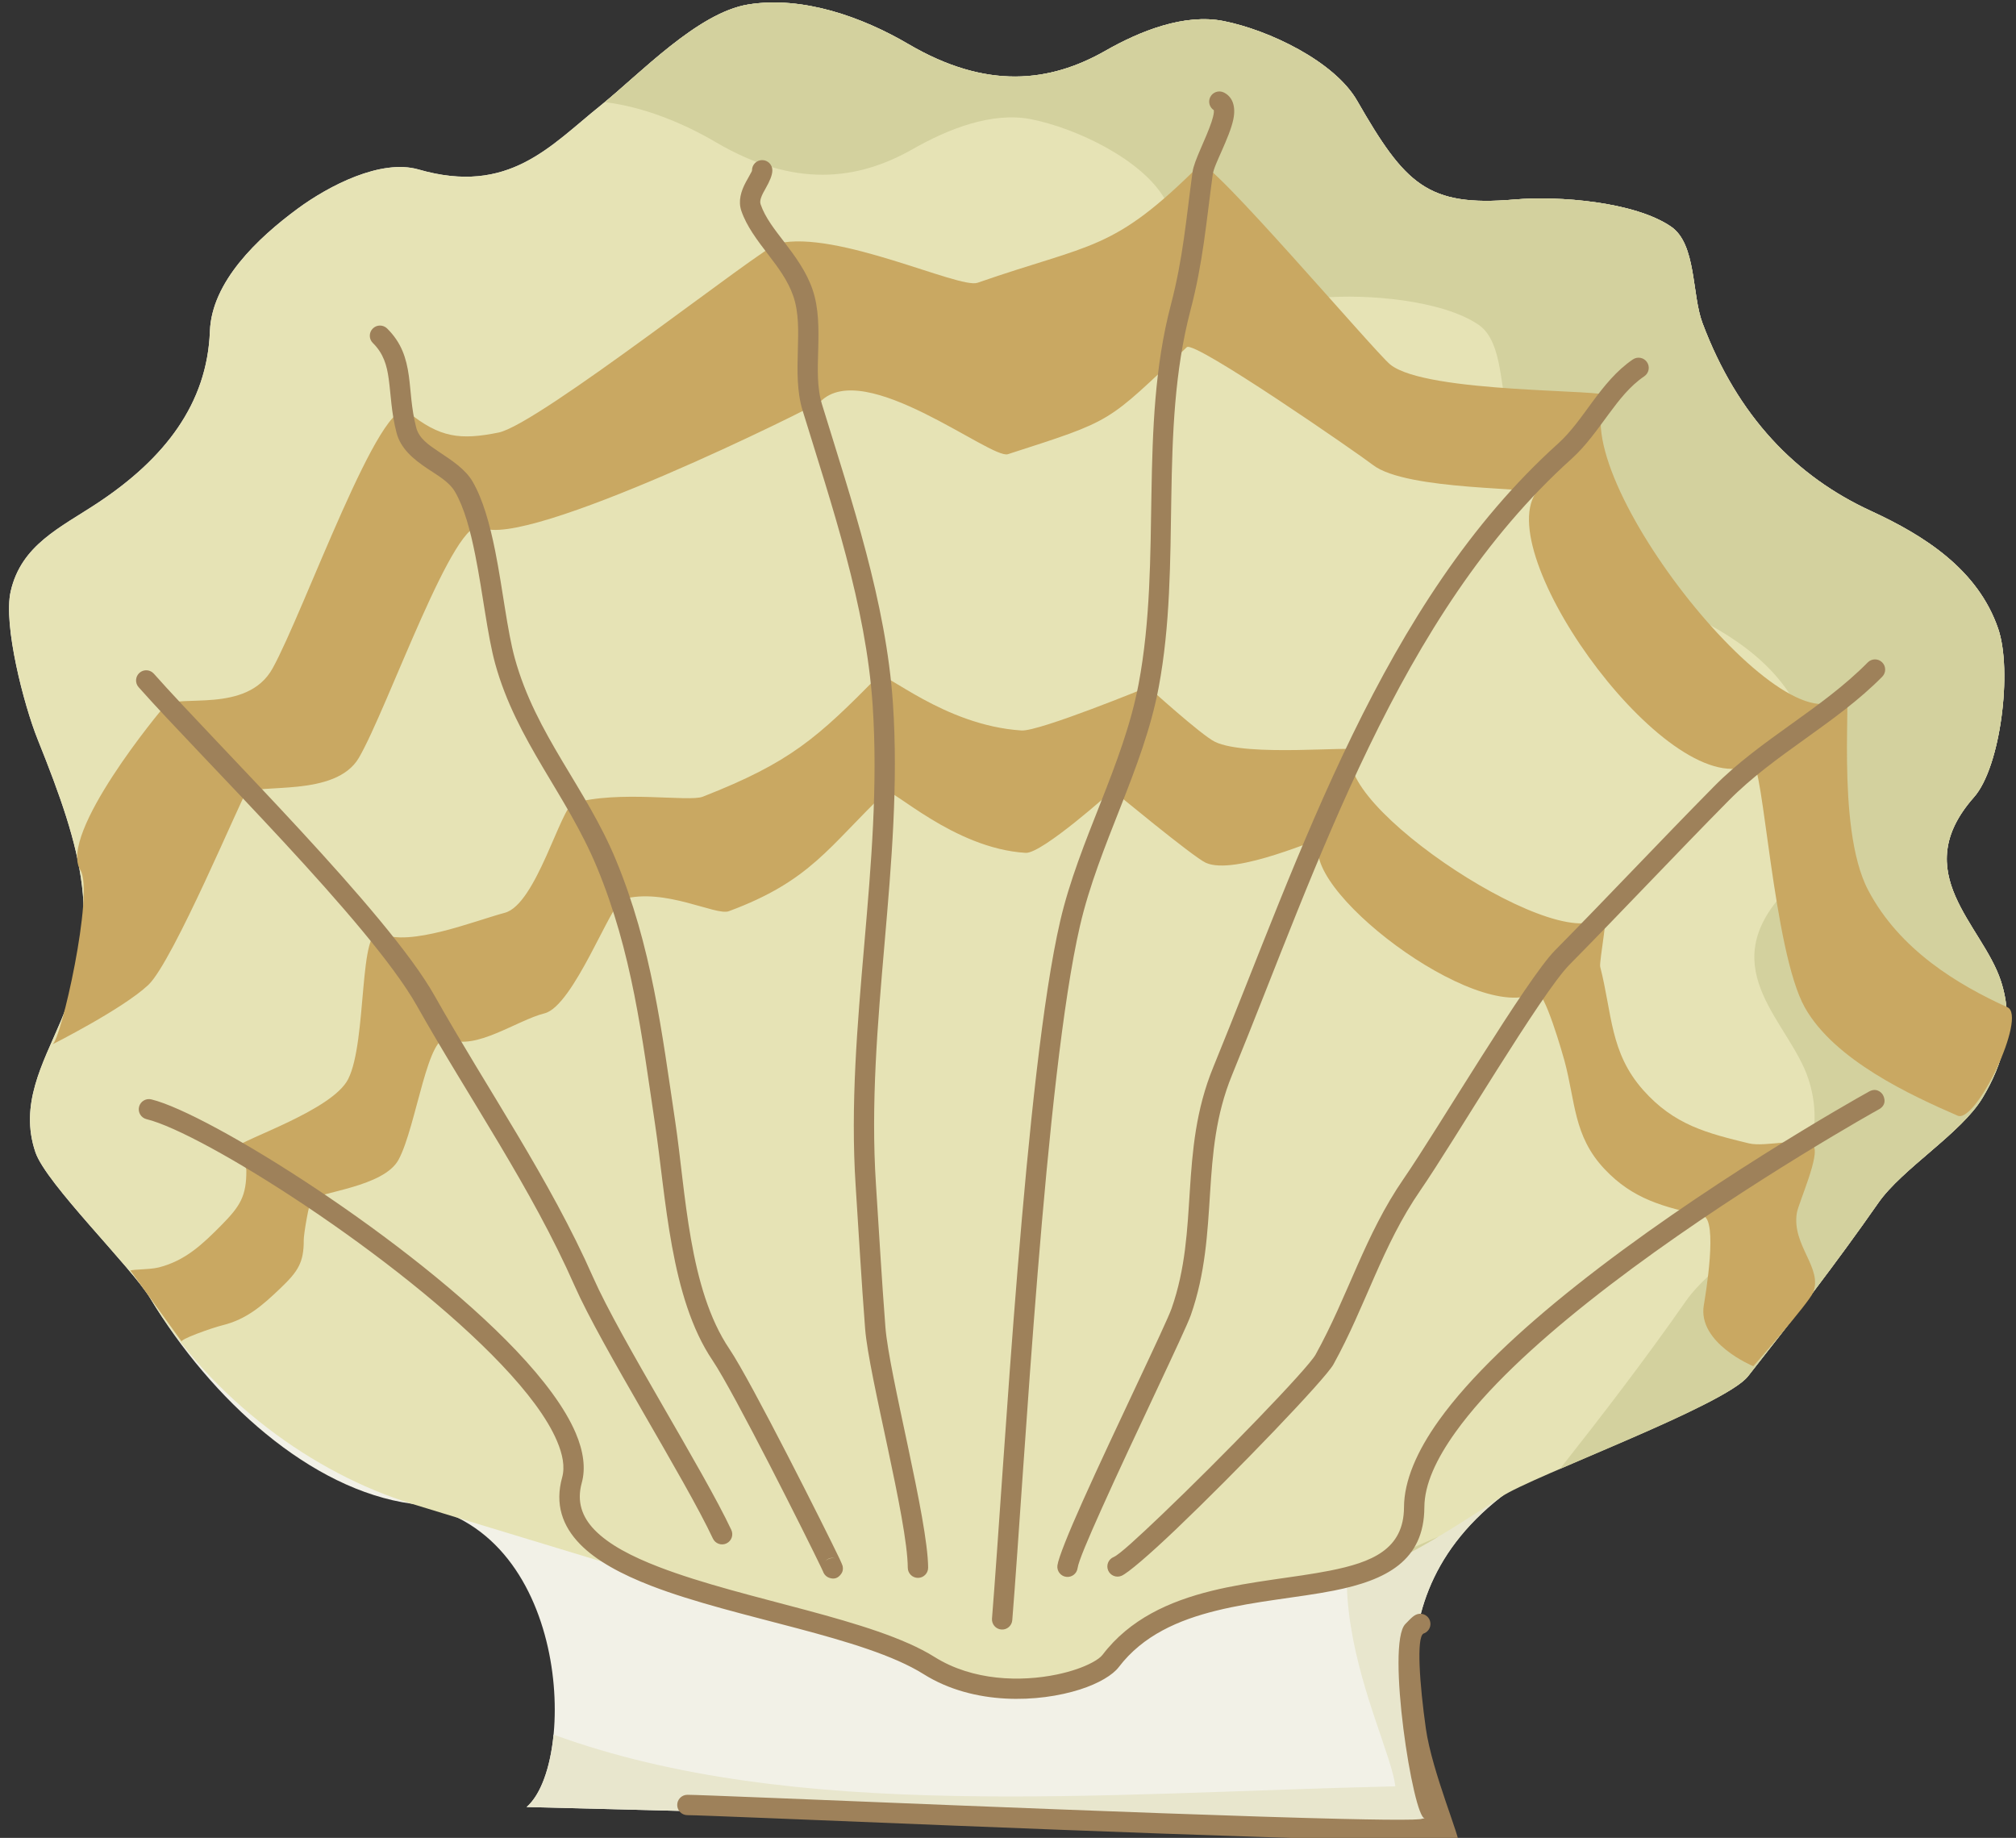 <?xml version="1.0" encoding="UTF-8" standalone="no"?>
<!-- Created with Inkscape (http://www.inkscape.org/) -->

<svg
   width="48.02mm"
   height="43.773mm"
   viewBox="0 0 48.02 43.773"
   version="1.1"
   id="svg2465"
   sodipodi:docname="2022-IT-02-taskbody_shell.svg"
   inkscape:version="1.1.1 (3bf5ae0d25, 2021-09-20)"
   xmlns:inkscape="http://www.inkscape.org/namespaces/inkscape"
   xmlns:sodipodi="http://sodipodi.sourceforge.net/DTD/sodipodi-0.dtd"
   xmlns="http://www.w3.org/2000/svg"
   xmlns:svg="http://www.w3.org/2000/svg">
  <rect x="0" y="0" width="48.02" height="43.773" fill="#333333" stroke="none"/>
  <sodipodi:namedview
     id="namedview2467"
     pagecolor="#ffffff"
     bordercolor="#666666"
     borderopacity="1.0"
     inkscape:pageshadow="2"
     inkscape:pageopacity="0.0"
     inkscape:pagecheckerboard="0"
     inkscape:document-units="mm"
     showgrid="false"
     inkscape:zoom="0.66368547"
     inkscape:cx="91.157639"
     inkscape:cy="82.117212"
     inkscape:window-width="1920"
     inkscape:window-height="1137"
     inkscape:window-x="-8"
     inkscape:window-y="-8"
     inkscape:window-maximized="1"
     inkscape:current-layer="layer1" />
  <defs
     id="defs2462" />
  <g
     inkscape:label="Ebene 1"
     inkscape:groupmode="layer"
     id="layer1"
     transform="translate(-80.99,-126.614)">
    <g
       transform="matrix(0.159,-0.001,0.001,0.159,69.685,119.871)"
       id="g1594"
       style="clip-rule:evenodd;fill-rule:evenodd;stroke-linecap:round;stroke-linejoin:round;stroke-miterlimit:1.5">
      <path
         d="m 285.143,318.382 c -0.963,-8.584 -13.008,-32.797 9.142,-49.903 4.567,-3.527 33.557,-13.403 37.097,-17.829 6.48,-8.099 13.286,-16.791 19.698,-25.864 3.607,-5.105 12.483,-10.33 15.712,-15.639 3.002,-4.936 4.972,-10.902 2.836,-17.521 -2.723,-8.435 -13.931,-16.25 -3.842,-27.509 4.019,-4.485 5.893,-18.938 3.781,-25.22 -2.972,-8.838 -10.883,-13.974 -18.964,-17.755 -11.13,-5.206 -19.877,-14.249 -25.051,-28.321 -1.579,-4.296 -0.808,-11.816 -4.616,-14.453 -5.42,-3.754 -16.754,-4.738 -23.442,-4.203 -13.034,1.041 -16.349,-2.391 -23.455,-14.94 -3.366,-5.945 -13.201,-10.691 -19.939,-12.066 -5.864,-1.197 -12.505,1.409 -17.732,4.346 -8.359,4.697 -17.829,5.757 -29.505,-1.194 -6.859,-4.083 -15.748,-7.342 -23.93,-6.083 -7.624,1.174 -16.332,10.331 -22.23,14.997 -7.586,6 -13.818,13.401 -27.327,9.411 -5.633,-1.663 -13.484,2.363 -18.146,5.751 -6.053,4.398 -12.945,10.871 -13.267,18.276 -0.47,10.838 -6.875,19.024 -16.971,25.616 -5.62,3.669 -11.485,6.199 -13.116,13.154 -1.18,5.029 1.875,17.07 3.895,22.19 6.706,16.996 9.578,27.458 3.18,42.293 -2.724,6.314 -6.286,12.397 -3.896,19.567 1.574,4.722 14.269,17.292 17.041,21.955 9.11,15.326 23.88,28.873 38.982,31.041 23.798,3.416 24.601,39.001 16.934,45.535 z"
         style="fill:#f2f1e7"
         id="path1576" />
      <path
         d="m 294.285,268.479 c 4.567,-3.527 -7.277,-14.854 -11.844,-11.326 -22.15,17.106 -5.23,45.997 -4.267,54.58 -44.114,0.721 -90.048,4.861 -126.05,-8.538 -0.513,4.967 -1.988,9.008 -4.112,10.819 l 137.131,4.368 c -0.963,-8.584 -13.008,-32.797 9.142,-49.903 z"
         style="fill:#e8e6cd"
         id="path1578" />
      <path
         d="m 131.078,268.479 c 17.472,5.504 56.169,17.223 77.364,24.727 11.324,4.01 24.65,2.789 27.202,-0.518 6.423,-8.324 17.851,-8.609 27.386,-10.911 9.996,-2.413 9.504,0.893 31.255,-13.298 4.833,-3.153 33.557,-13.403 37.097,-17.829 6.48,-8.099 13.286,-16.791 19.698,-25.864 3.607,-5.105 12.483,-10.33 15.712,-15.639 3.002,-4.936 4.972,-10.902 2.836,-17.521 -2.723,-8.435 -13.931,-16.25 -3.842,-27.509 4.019,-4.485 5.893,-18.938 3.781,-25.22 -2.972,-8.838 -10.883,-13.974 -18.964,-17.755 -11.13,-5.206 -19.877,-14.249 -25.051,-28.321 -1.579,-4.296 -0.808,-11.816 -4.616,-14.453 -5.42,-3.754 -16.754,-4.738 -23.442,-4.203 -13.034,1.041 -16.349,-2.391 -23.455,-14.94 -3.366,-5.945 -13.201,-10.691 -19.939,-12.066 -5.864,-1.197 -12.505,1.409 -17.732,4.346 -8.359,4.697 -17.829,5.757 -29.505,-1.194 -6.859,-4.083 -15.748,-7.342 -23.93,-6.083 -7.624,1.174 -16.332,10.331 -22.23,14.997 -7.586,6 -13.818,13.401 -27.327,9.411 -5.633,-1.663 -13.484,2.363 -18.146,5.751 -6.053,4.398 -12.945,10.871 -13.267,18.276 -0.47,10.838 -6.875,19.024 -16.971,25.616 -5.62,3.669 -11.485,6.199 -13.116,13.154 -1.18,5.029 1.875,17.07 3.895,22.19 6.706,16.996 9.578,27.458 3.18,42.293 -2.724,6.314 -6.286,12.397 -3.896,19.567 1.574,4.722 14.269,17.292 17.041,21.955 9.11,15.326 24.43,26.457 38.982,31.041 z"
         style="fill:#e6e3b5"
         id="path1580" />
      <path
         d="m 284.863,274.37 c -7.576,4.454 -10.95,5.492 -14.288,6.069 3.86,-1.705 9.128,-3.861 14.288,-6.069 z M 161.33,58.72 c 5.909,0.759 11.769,3.232 16.616,6.118 11.676,6.951 21.146,5.89 29.505,1.194 5.227,-2.937 11.868,-5.543 17.731,-4.347 6.739,1.375 16.574,6.122 19.94,12.067 7.105,12.548 10.421,15.981 23.455,14.939 6.688,-0.534 18.022,0.449 23.442,4.203 3.808,2.638 3.037,10.158 4.616,14.454 5.174,14.072 13.921,23.114 25.05,28.321 8.081,3.78 15.993,8.916 18.964,17.754 2.113,6.282 0.239,20.736 -3.78,25.22 -10.089,11.259 1.119,19.075 3.842,27.51 2.136,6.618 0.165,12.585 -2.837,17.521 -3.228,5.309 -12.104,10.534 -15.712,15.639 -6.191,8.761 -12.751,17.167 -19.029,25.027 10.342,-4.396 25.72,-10.529 28.249,-13.69 6.48,-8.099 13.286,-16.791 19.698,-25.864 3.607,-5.105 12.483,-10.33 15.712,-15.639 3.002,-4.936 4.972,-10.902 2.836,-17.521 -2.723,-8.435 -13.931,-16.25 -3.842,-27.509 4.019,-4.485 5.893,-18.938 3.781,-25.22 -2.972,-8.838 -10.883,-13.974 -18.964,-17.755 -11.13,-5.206 -19.877,-14.249 -25.051,-28.321 -1.579,-4.296 -0.808,-11.816 -4.616,-14.453 -5.42,-3.754 -16.754,-4.738 -23.442,-4.203 -13.034,1.041 -16.349,-2.391 -23.455,-14.94 -3.366,-5.945 -13.201,-10.691 -19.939,-12.066 -5.864,-1.197 -12.505,1.409 -17.732,4.346 -8.359,4.697 -17.829,5.757 -29.505,-1.194 -6.859,-4.083 -15.748,-7.342 -23.93,-6.083 -7.358,1.133 -15.726,9.702 -21.603,14.492 z"
         style="fill:#d3d19e"
         id="path1582" />
      <path
         d="m 96.819,244.025 c -0.635,-0.299 4.605,-2.106 6.057,-2.448 3.691,-0.872 6.078,-2.977 8.778,-5.527 2.631,-2.485 3.511,-3.812 3.511,-7.186 0,-0.854 0.826,-5.664 1.228,-6.044 1.19,-1.124 10.821,-1.821 13.046,-5.876 2.74,-4.995 4.523,-19.543 7.707,-18.048 3.893,1.828 10.161,-2.735 14.301,-3.746 4.367,-1.067 10.115,-16.557 11.844,-17.026 6.33,-1.715 13.924,2.606 15.859,1.903 12.304,-4.47 15.031,-9.597 23.657,-17.744 0.8,-0.755 10.006,8.555 20.867,9.283 2.461,0.165 13.09,-9.283 13.09,-9.283 0,0 11.952,10.024 13.865,10.928 4.42,2.087 17.675,-3.987 17.284,-3.369 -4.256,6.728 23.236,28.045 32.1,23.152 1.193,-0.659 4.007,9.56 4.168,10.17 1.633,6.17 1.27,11.298 5.88,16.274 4.301,4.643 8.894,5.745 14.716,7.119 2.328,0.55 0.293,12.078 0.062,13.383 -1.007,5.71 7.352,9.202 7.352,9.202 0,0 8.349,-9.381 9.019,-10.962 1.55,-3.659 -3.161,-7.094 -2.353,-11.937 0.247,-1.484 3.669,-8.9 2.514,-10.056 -1.435,-1.435 -7.119,0.201 -9.619,-0.424 -6.252,-1.563 -11.185,-2.816 -15.804,-8.095 -4.951,-5.659 -4.562,-11.489 -6.316,-18.506 -0.173,-0.693 1.48,-9.288 0.675,-7.994 -4.827,7.756 -42.012,-17.036 -37.441,-24.687 0.42,-0.702 -16,0.995 -20.747,-1.379 -2.055,-1.027 -9.941,-8.279 -9.941,-8.279 0,0 -16.365,6.597 -19.009,6.409 -11.665,-0.828 -20.508,-9.179 -21.366,-8.32 -9.265,9.264 -13.238,12.858 -26.452,17.941 -2.078,0.799 -12.584,-1.095 -19.383,0.856 -1.857,0.532 -5.679,15.127 -10.37,16.34 -4.446,1.15 -14.357,5.076 -18.538,2.997 -3.419,-1.7 -2.155,16.106 -5.098,21.785 -2.389,4.612 -15.623,8.82 -16.901,10.099 -0.431,0.431 1.571,2.485 1.571,3.457 0,3.836 -0.945,5.344 -3.771,8.17 -2.899,2.899 -5.463,5.294 -9.427,6.285 -1.559,0.389 -4.858,0.223 -4.176,0.564 z"
         style="fill:#c9a862"
         id="path1584" />
      <g
         transform="matrix(1.234,0.156,-0.198,1.566,1.082,-196.554)"
         id="g1588">
        <path
           d="m 101.885,226.004 c 1.976,1.898 0.133,16.369 -0.862,16.74 0,0 7.931,-4.144 10.631,-6.694 2.631,-2.485 8.493,-18.776 8.894,-19.155 1.191,-1.124 10.802,-0.576 13.026,-4.631 2.74,-4.995 8.032,-24.226 11.365,-23.103 5.319,1.791 38.284,-15.244 38.716,-15.679 4.622,-4.654 21.231,3.546 23.165,2.843 12.304,-4.469 11.235,-3.96 19.861,-12.107 0.799,-0.755 22.035,8.089 23.948,8.993 4.42,2.087 20.249,0.198 19.859,0.815 -4.257,6.729 20.934,27.962 29.797,23.068 1.194,-0.659 5.166,17.368 9.776,22.344 4.301,4.643 14.007,7.094 19.829,8.469 2.328,0.549 6.899,-10.153 4.398,-10.778 -6.252,-1.563 -13.721,-4.182 -18.34,-9.461 -4.951,-5.659 -4.81,-19.738 -5.615,-18.444 -4.827,7.756 -37.294,-17.509 -32.723,-25.159 0.42,-0.703 -21.617,1.855 -26.364,-0.519 -2.055,-1.027 -24.711,-17.558 -25.57,-16.699 -9.264,9.264 -11.738,8.59 -24.953,13.673 -2.077,0.799 -17.592,-3.404 -24.391,-1.454 -1.856,0.533 -26.043,19.77 -30.734,20.983 -4.446,1.15 -6.935,1.168 -11.116,-0.911 -3.42,-1.7 -9.577,20.014 -12.52,25.693 -2.389,4.612 -11.03,3.437 -12.309,4.716 -0.431,0.431 -10.999,13.352 -7.768,16.457 z"
           style="fill:#c9a862"
           id="path1586" />
      </g>
      <path
         d="m 350.361,211.275 c 0.037,-0.016 0.074,-0.034 0.11,-0.054 0.615,-0.336 0.918,-0.512 0.947,-0.532 1.208,-0.816 0.466,-2.043 0.387,-2.153 -0.066,-0.093 -0.706,-1.008 -1.851,-0.508 -0.013,0.006 -0.074,0.038 -0.181,0.096 l 0.002,-0.002 -0.046,0.026 c -2.505,1.358 -25.258,14.06 -44.074,28.818 -8.321,6.526 -15.869,13.459 -20.605,19.986 -3.331,4.588 -5.275,9.018 -5.317,12.987 -0.067,6.336 -4.899,8.225 -11.174,9.428 -5.341,1.023 -11.726,1.47 -17.75,2.92 -6.34,1.525 -12.272,4.156 -16.372,9.47 -0.307,0.398 -0.865,0.776 -1.583,1.155 -1.326,0.702 -3.155,1.324 -5.27,1.75 -5.374,1.083 -12.595,0.904 -18.324,-2.742 -9.062,-5.767 -28.307,-8.673 -41.217,-13.744 -4.038,-1.586 -7.433,-3.369 -9.573,-5.592 -1.875,-1.95 -2.686,-4.251 -1.888,-7.071 0.614,-2.173 0.299,-4.711 -0.866,-7.488 -1.57,-3.743 -4.712,-7.999 -8.843,-12.403 -15.701,-16.735 -45.774,-35.804 -54.409,-37.954 -0.817,-0.203 -1.644,0.294 -1.848,1.111 -0.203,0.816 0.295,1.644 1.111,1.847 8.412,2.095 37.628,20.78 52.923,37.082 3.838,4.091 6.796,8.018 8.255,11.496 0.854,2.037 1.194,3.886 0.743,5.479 -1.128,3.989 -0.028,7.257 2.626,10.014 2.39,2.484 6.143,4.545 10.654,6.317 12.738,5.003 31.754,7.788 40.695,13.478 7.504,4.776 17.274,4.349 23.389,2.441 2.868,-0.895 4.953,-2.165 5.839,-3.314 3.661,-4.745 9.01,-7.006 14.671,-8.368 5.977,-1.438 12.312,-1.875 17.611,-2.89 7.912,-1.517 13.565,-4.401 13.649,-12.39 0.036,-3.447 1.843,-7.244 4.735,-11.229 4.597,-6.334 11.943,-13.043 20.02,-19.377 17.417,-13.661 38.466,-25.652 42.824,-28.09 z M 252.563,60.501 c 0.006,0.081 0.011,0.204 0.003,0.294 -0.039,0.431 -0.177,0.928 -0.358,1.462 -0.872,2.571 -2.653,5.793 -2.891,7.463 -1.011,7.072 -1.487,12.881 -3.391,19.956 -4.925,18.303 -1.54,38.015 -5.165,56.659 -2.368,12.175 -9.1,23.391 -11.983,35.498 -5.367,22.539 -8.891,81.638 -10.869,104.39 -0.073,0.838 0.548,1.578 1.386,1.651 0.839,0.073 1.578,-0.548 1.651,-1.387 1.97,-22.655 5.454,-81.505 10.798,-103.948 2.892,-12.148 9.634,-23.406 12.009,-35.622 3.612,-18.574 0.21,-38.215 5.117,-56.449 1.939,-7.203 2.436,-13.116 3.465,-20.317 0.121,-0.845 0.738,-2.132 1.357,-3.511 0.734,-1.638 1.492,-3.376 1.784,-4.758 0.415,-1.955 -0.113,-3.378 -1.398,-4.021 -0.752,-0.376 -1.669,-0.07 -2.045,0.682 -0.35,0.7 -0.11,1.541 0.53,1.958 z m -59.919,218.513 c 0.14,0.425 0.465,0.784 0.917,0.952 0.787,0.291 1.337,0.013 1.73,-0.489 0.121,-0.154 0.447,-0.559 0.289,-1.275 -0.013,-0.06 -0.148,-0.437 -0.438,-1.055 -2.06,-4.382 -13.11,-26.741 -16.31,-31.542 -6.059,-9.087 -6.396,-23.549 -7.9,-34.073 -1.935,-13.545 -3.37,-26.347 -8.666,-39.347 -4.401,-10.802 -11.842,-18.753 -14.935,-30.24 -1.112,-4.131 -1.736,-10.389 -2.837,-16.091 -0.775,-4.009 -1.794,-7.752 -3.309,-10.404 -1.098,-1.92 -3.148,-3.229 -5.112,-4.566 -1.449,-0.986 -2.887,-1.956 -3.302,-3.616 -0.73,-2.92 -0.747,-5.463 -1.049,-7.732 -0.353,-2.652 -1.064,-4.971 -3.208,-7.114 -0.595,-0.595 -1.56,-0.595 -2.155,0 -0.595,0.595 -0.595,1.561 0,2.156 1.606,1.606 2.076,3.372 2.341,5.36 0.315,2.369 0.351,5.021 1.114,8.07 0.597,2.392 2.455,3.975 4.544,5.397 1.573,1.07 3.3,2.02 4.18,3.558 1.377,2.41 2.258,5.825 2.962,9.469 1.116,5.779 1.76,12.119 2.887,16.306 3.127,11.614 10.606,19.676 15.056,30.597 5.198,12.76 6.572,25.333 8.471,38.628 1.561,10.927 2.091,25.898 8.381,35.334 3.159,4.739 14.054,26.821 16.087,31.147 0.114,0.242 0.223,0.483 0.262,0.57 z m 44.696,0.933 c 0.956,-0.39 4.181,-3.118 8.211,-6.914 9.04,-8.515 22.506,-22.355 23.741,-24.549 4.891,-8.697 7.382,-17.694 13.201,-26.008 4.969,-7.099 18.279,-29.385 22.537,-33.643 7.893,-7.893 15.937,-16.365 23.992,-24.42 7.014,-7.015 16.127,-11.415 23.135,-18.423 0.595,-0.595 0.595,-1.561 0,-2.156 -0.594,-0.595 -1.56,-0.595 -2.155,0 -7.009,7.008 -16.122,11.409 -23.136,18.423 -8.055,8.055 -16.099,16.527 -23.992,24.42 -4.314,4.314 -17.844,26.859 -22.878,34.051 -5.879,8.398 -8.42,17.476 -13.361,26.261 -1.202,2.135 -14.377,15.538 -23.174,23.825 -3.616,3.405 -6.417,5.961 -7.274,6.311 -0.779,0.319 -1.153,1.209 -0.835,1.988 0.319,0.779 1.21,1.153 1.988,0.834 z m -6.561,-1.195 c 0.149,-1.042 1.63,-4.425 3.605,-8.762 4.839,-10.623 12.73,-26.608 13.593,-29.024 2.233,-6.253 2.579,-12.295 3.007,-18.356 0.406,-5.766 0.888,-11.552 3.391,-17.559 13.112,-31.47 25.342,-68.785 51.446,-91.989 2.144,-1.906 3.854,-4.325 5.611,-6.672 1.589,-2.124 3.213,-4.191 5.361,-5.624 0.7,-0.467 0.89,-1.414 0.423,-2.114 -0.466,-0.7 -1.414,-0.889 -2.114,-0.423 -2.433,1.623 -4.311,3.929 -6.111,6.334 -1.633,2.182 -3.202,4.449 -5.195,6.22 -26.439,23.501 -38.955,61.222 -52.235,93.095 -2.641,6.338 -3.19,12.434 -3.618,18.518 -0.409,5.791 -0.704,11.57 -2.837,17.544 -0.856,2.397 -8.696,18.249 -13.496,28.786 -2.156,4.733 -3.687,8.458 -3.849,9.595 -0.119,0.833 0.46,1.605 1.293,1.724 0.833,0.119 1.606,-0.46 1.725,-1.293 z m -22.388,-0.216 c 0,-7.279 -5.662,-28.918 -6.172,-36.05 -0.507,-7.098 -0.863,-14.252 -1.284,-21.402 -1.42,-24.143 4.453,-47.989 2.999,-71.98 -0.921,-15.202 -6,-30.424 -10.344,-44.903 -0.757,-2.525 -0.615,-5.322 -0.522,-8.108 0.106,-3.14 0.158,-6.268 -0.777,-9.073 -0.898,-2.694 -2.542,-4.967 -4.175,-7.132 -1.431,-1.898 -2.862,-3.696 -3.537,-5.721 -0.105,-0.317 -0.041,-0.63 0.058,-0.932 0.169,-0.514 0.458,-1.003 0.722,-1.463 0.578,-1.003 1.012,-1.945 1.012,-2.693 0,-0.841 -0.683,-1.524 -1.524,-1.524 -0.842,0 -1.525,0.683 -1.525,1.524 0,0.138 -0.11,0.274 -0.198,0.444 -0.212,0.41 -0.488,0.854 -0.742,1.322 -0.717,1.324 -1.189,2.803 -0.695,4.286 0.774,2.321 2.355,4.417 3.995,6.593 1.439,1.907 2.926,3.887 3.717,6.26 0.824,2.474 0.716,5.237 0.622,8.006 -0.105,3.124 -0.2,6.256 0.649,9.087 4.278,14.258 9.314,29.241 10.221,44.211 1.454,23.99 -4.419,47.834 -2.999,71.975 0.421,7.163 0.778,14.33 1.286,21.441 0.507,7.09 6.164,28.596 6.164,35.832 0,0.842 0.683,1.525 1.524,1.525 0.842,0 1.525,-0.683 1.525,-1.525 z m -15.438,-1.014 c 0.202,-0.227 0.468,-0.387 0.759,-0.462 0.29,-0.075 0.606,-0.065 0.908,0.047 -0.746,-0.277 -1.279,-0.04 -1.667,0.415 z m -14.011,-4.824 c -4.129,-8.947 -16.5,-28.812 -20.453,-37.934 -6.404,-14.778 -15.725,-28.368 -23.52,-42.399 -6.923,-12.461 -32.27,-37.65 -41.726,-48.457 -0.554,-0.633 -1.518,-0.697 -2.151,-0.143 -0.633,0.554 -0.698,1.518 -0.144,2.151 9.361,10.698 34.503,35.594 41.356,47.929 7.747,13.945 17.023,27.444 23.387,42.131 3.96,9.137 16.347,29.038 20.483,37.999 0.352,0.764 1.259,1.098 2.023,0.746 0.764,-0.353 1.098,-1.259 0.745,-2.023 z"
         style="fill:#9e815a"
         id="path1590" />
      <path
         d="m 282.56,316.551 c -0.225,0.02 -0.436,0.059 -0.631,0.117 -0.078,0.006 -0.67,0.052 -1.221,0.064 -2,0.042 -5.721,-0.027 -10.619,-0.172 -28.202,-0.836 -95.094,-4.226 -97.986,-4.226 -0.841,0 -1.524,0.683 -1.524,1.524 0,0.841 0.683,1.525 1.524,1.525 2.889,0 69.72,3.389 97.896,4.224 4.968,0.148 8.744,0.215 10.773,0.173 1.109,-0.023 1.806,-0.117 2.041,-0.195 0.316,-0.106 0.758,0.06 1.187,0.189 0.988,0.298 1.895,0.781 1.895,0.781 0.547,0.291 1.215,0.222 1.691,-0.174 0.476,-0.396 -3.906,-10.741 -4.785,-17.265 -0.904,-6.705 -1.343,-13.666 -0.274,-14.234 0.658,-0.21 1.11,-0.85 1.055,-1.567 -0.064,-0.839 -0.797,-1.468 -1.636,-1.404 -0.792,0.061 -1.294,0.706 -2.107,1.505 -2.972,2.918 0.982,29.228 2.721,29.135 z"
         style="fill:#9e815a"
         id="path1592" />
    </g>
  </g>
</svg>
